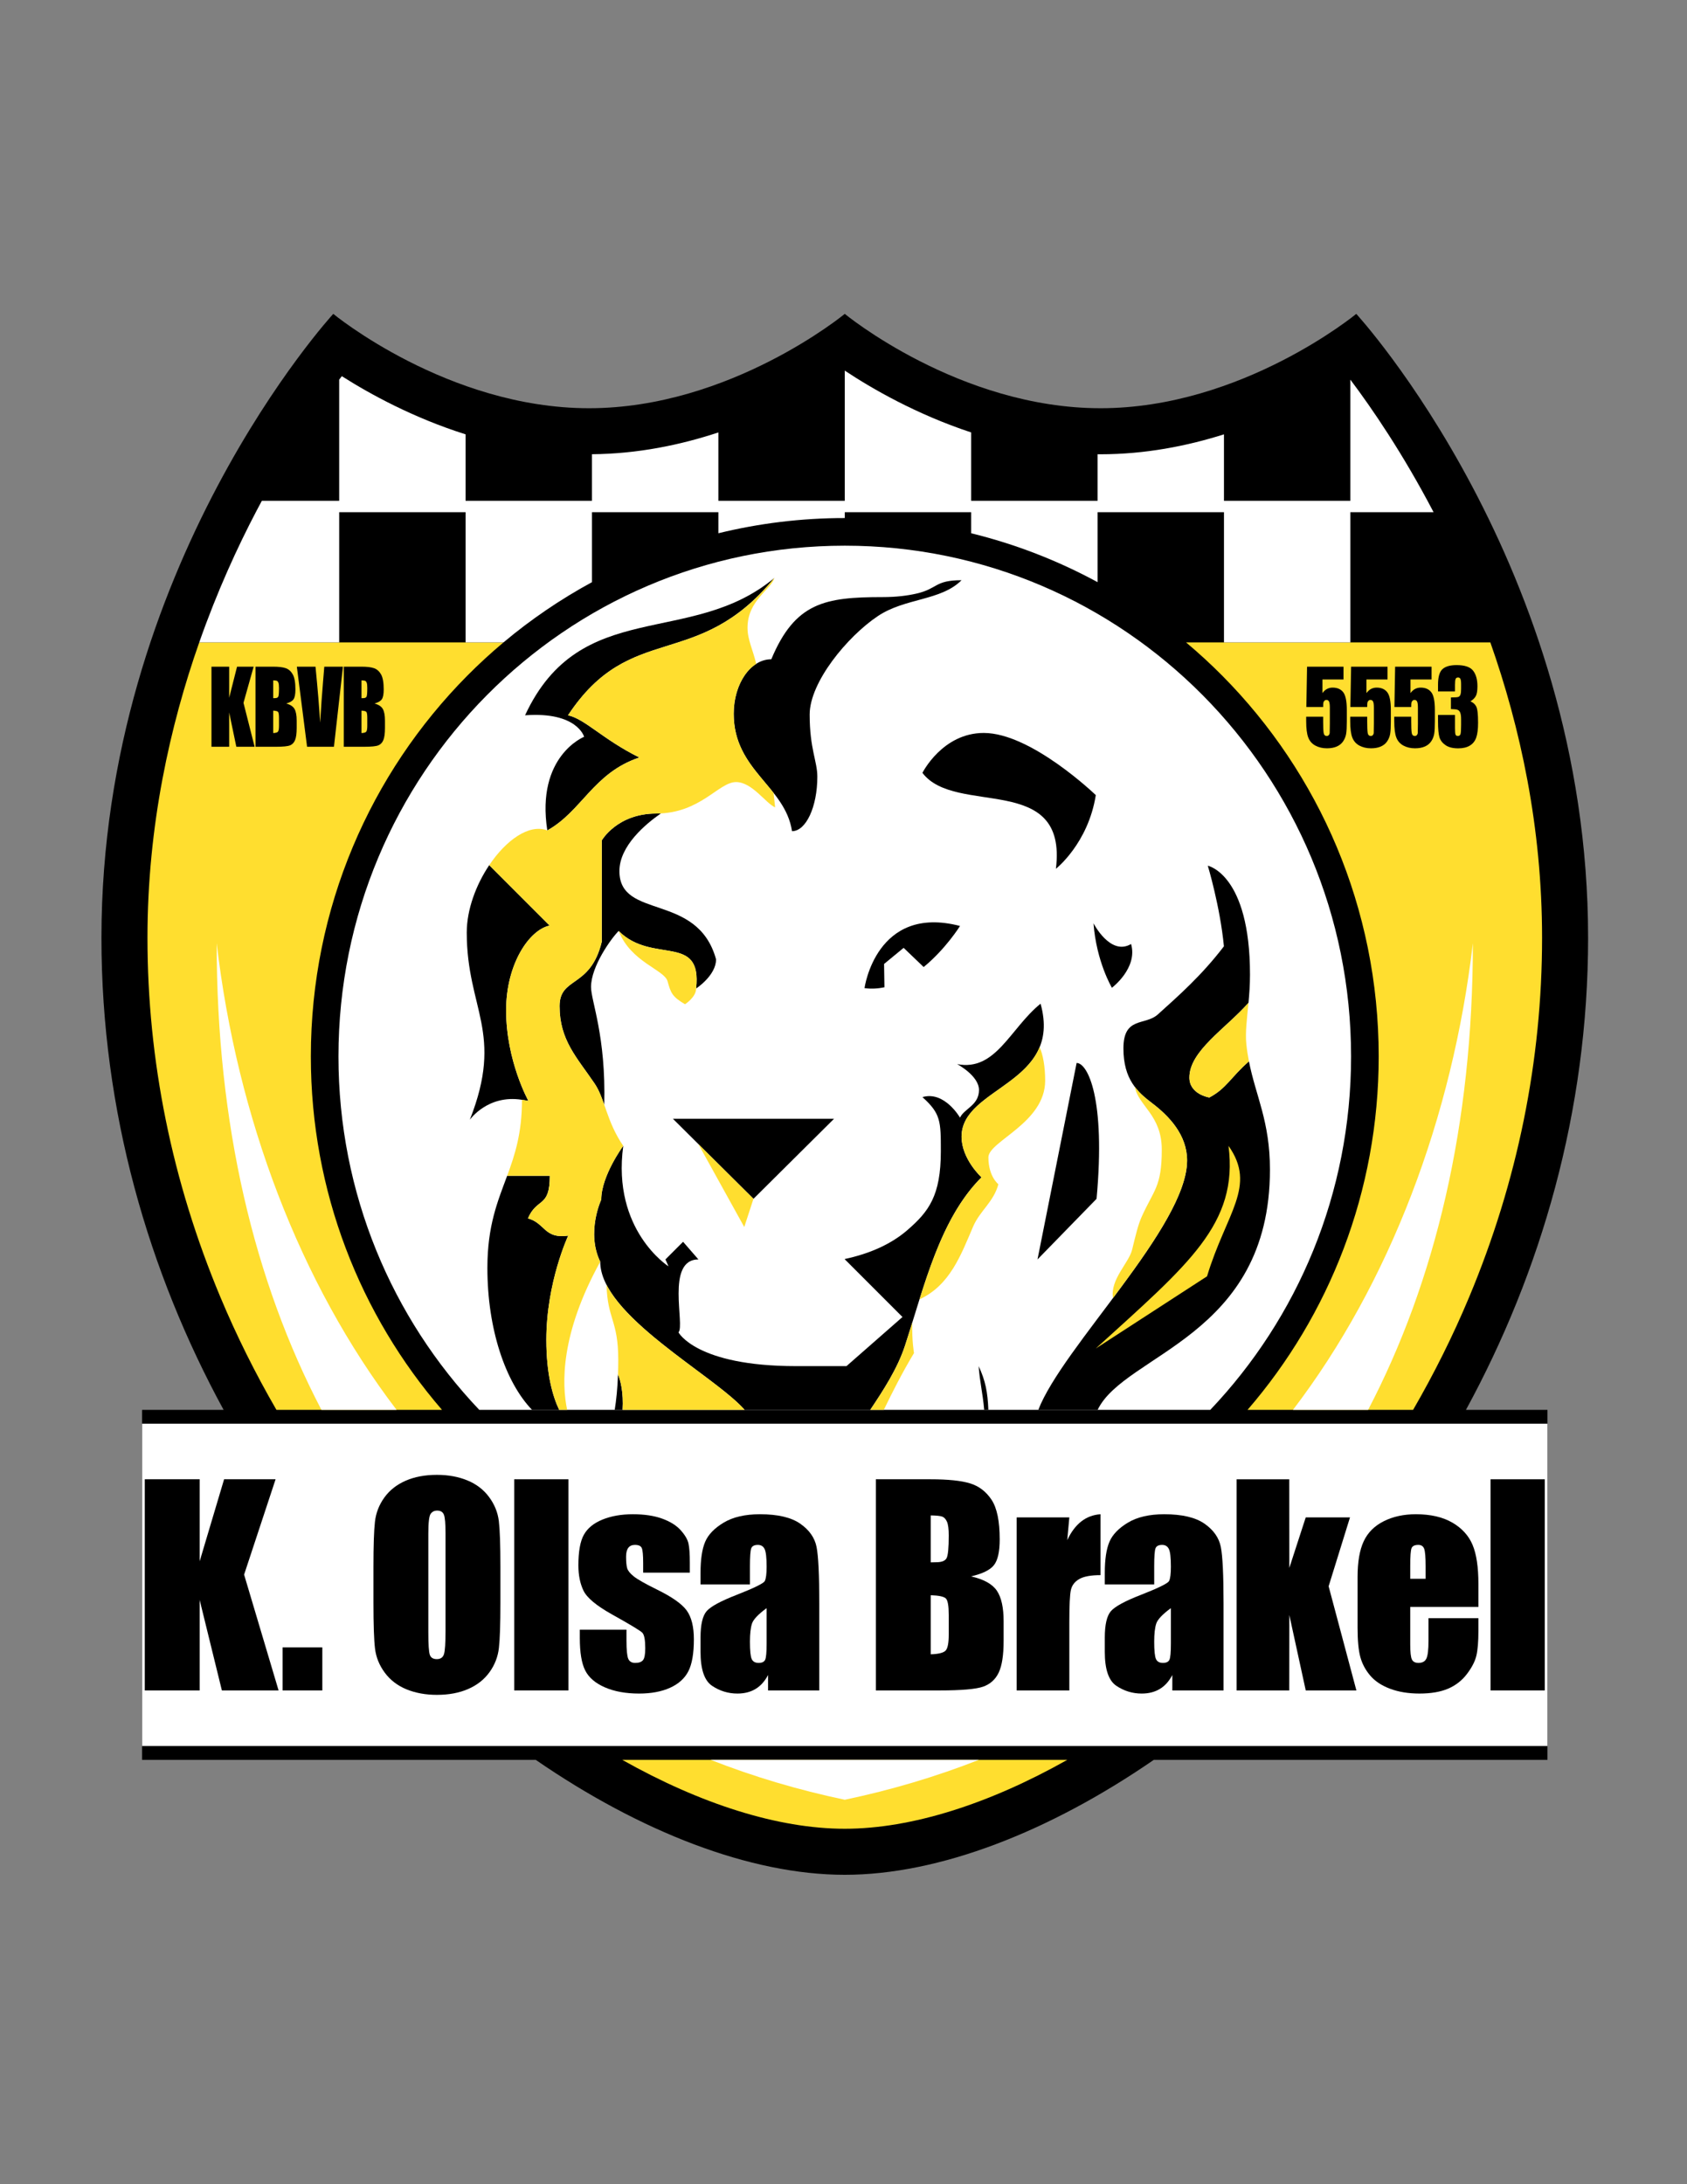 <?xml version="1.0" encoding="iso-8859-1"?>
<!-- Generator: Adobe Illustrator 24.0.1, SVG Export Plug-In . SVG Version: 6.00 Build 0)  -->
<svg version="1.1" id="Layer_1" xmlns="http://www.w3.org/2000/svg" xmlns:xlink="http://www.w3.org/1999/xlink" x="0px" y="0px"
	 viewBox="0 0 612 792" style="enable-background:new 0 0 612 792;" xml:space="preserve">
<rect x="0" y="0" width="612" height="792" fill="#808080" stroke="none"/>
<path d="M576.122,340.042c0-134.826-84.102-226.229-84.102-226.229s-41.497,34.212-92.779,34.212
	c-51.282,0-92.78-34.212-92.78-34.212s-41.498,34.212-92.78,34.212c-51.282,0-92.779-34.212-92.779-34.212
	S36.8,205.216,36.8,340.042c0,63.013,17.131,121.299,44.316,171.184H51.544v126.902h142.802
	c37.866,26.063,77.811,41.684,112.115,41.684s74.249-15.622,112.115-41.684h142.803V511.226h-29.573
	C558.991,461.342,576.122,403.056,576.122,340.042z"/>
<path style="fill:#FFFFFF;" d="M173.869,511.226c-31.64-33.279-51.081-78.402-51.084-128.155
	c0.002-51.171,20.562-97.447,53.813-130.973c33.258-33.52,79.138-54.229,129.863-54.23c50.723,0.001,96.603,20.71,129.863,54.23
	c33.25,33.526,53.808,79.802,53.811,130.973c-0.003,49.753-19.442,94.876-51.082,128.155H173.869z"/>
<path style="fill:#FFDE2F;" d="M306.461,663.115c-24.243,0-52.406-9.033-80.733-24.987h161.467
	C358.866,654.083,330.704,663.115,306.461,663.115z"/>
<rect x="51.544" y="516.235" style="fill:#FFFFFF;" width="509.835" height="116.884"/>
<path d="M99.974,536.397l-11.42,34.568l12.508,41.992h-20.57l-8.063-32.818v32.818H52.52v-76.56h19.909v29.744l8.866-29.744H99.974z
	"/>
<path d="M116.93,597.352v15.605h-14.423v-15.605H116.93z"/>
<path d="M181.534,581.227c0,7.692-0.182,13.139-0.544,16.338c-0.363,3.2-1.497,6.124-3.404,8.772
	c-1.908,2.648-4.485,4.682-7.732,6.1c-3.248,1.418-7.03,2.128-11.349,2.128c-4.099,0-7.779-0.67-11.042-2.01
	c-3.263-1.339-5.887-3.349-7.873-6.029c-1.986-2.679-3.168-5.595-3.546-8.749c-0.378-3.152-0.567-8.669-0.567-16.551v-13.099
	c0-7.692,0.181-13.138,0.544-16.338c0.362-3.199,1.497-6.123,3.404-8.772c1.907-2.648,4.484-4.681,7.732-6.1
	c3.247-1.418,7.03-2.128,11.349-2.128c4.098,0,7.779,0.67,11.042,2.01c3.263,1.34,5.887,3.35,7.874,6.029
	c1.986,2.68,3.168,5.596,3.546,8.748c0.378,3.153,0.567,8.67,0.567,16.551V581.227z M161.626,556.069
	c0-3.562-0.197-5.84-0.591-6.833c-0.395-0.993-1.206-1.49-2.435-1.49c-1.04,0-1.837,0.402-2.388,1.206
	c-0.552,0.804-0.828,3.176-0.828,7.117v35.75c0,4.445,0.181,7.188,0.544,8.228c0.362,1.04,1.206,1.561,2.53,1.561
	c1.355,0,2.223-0.599,2.601-1.797c0.378-1.198,0.567-4.05,0.567-8.559V556.069z"/>
<path d="M206.223,536.397v76.56h-19.672v-76.56H206.223z"/>
<path d="M250.253,570.256h-16.929v-3.405c0-2.9-0.166-4.736-0.497-5.509c-0.33-0.772-1.158-1.158-2.482-1.158
	c-1.072,0-1.876,0.355-2.412,1.064c-0.537,0.709-0.804,1.773-0.804,3.192c0,1.923,0.134,3.333,0.402,4.232
	c0.267,0.898,1.071,1.884,2.412,2.955c1.339,1.072,4.09,2.633,8.252,4.682c5.548,2.712,9.189,5.266,10.923,7.661
	c1.733,2.397,2.601,5.88,2.601,10.451c0,5.107-0.662,8.961-1.986,11.562c-1.324,2.601-3.539,4.604-6.644,6.006
	c-3.105,1.402-6.85,2.104-11.231,2.104c-4.855,0-9.008-0.756-12.46-2.269c-3.452-1.513-5.825-3.562-7.117-6.147
	c-1.294-2.585-1.939-6.494-1.939-11.728v-3.026h16.929v3.972c0,3.374,0.213,5.565,0.638,6.573c0.426,1.009,1.269,1.513,2.53,1.513
	c1.355,0,2.301-0.338,2.837-1.017c0.536-0.677,0.804-2.104,0.804-4.279c0-2.995-0.347-4.871-1.041-5.628
	c-0.725-0.756-4.43-2.995-11.113-6.715c-5.612-3.152-9.032-6.013-10.261-8.583c-1.23-2.569-1.844-5.619-1.844-9.15
	c0-5.012,0.662-8.708,1.986-11.089c1.324-2.38,3.57-4.216,6.739-5.509c3.168-1.292,6.849-1.938,11.041-1.938
	c4.162,0,7.7,0.528,10.617,1.584c2.915,1.057,5.154,2.452,6.715,4.185c1.561,1.734,2.506,3.342,2.837,4.823
	c0.331,1.482,0.496,3.799,0.496,6.952V570.256z"/>
<path d="M272.057,574.512h-17.922v-4.208c0-4.855,0.559-8.599,1.679-11.231c1.119-2.632,3.365-4.957,6.739-6.975
	c3.373-2.017,7.755-3.026,13.146-3.026c6.462,0,11.333,1.143,14.612,3.428c3.278,2.286,5.249,5.092,5.911,8.417
	c0.662,3.326,0.993,10.175,0.993,20.546v31.494H278.63v-5.592c-1.167,2.243-2.672,3.925-4.516,5.045
	c-1.844,1.121-4.043,1.682-6.597,1.682c-3.342,0-6.408-0.938-9.198-2.813c-2.79-1.875-4.185-5.982-4.185-12.318v-5.155
	c0-4.697,0.74-7.897,2.223-9.599c1.482-1.703,5.154-3.688,11.018-5.958c6.273-2.459,9.63-4.114,10.072-4.965
	c0.441-0.851,0.662-2.584,0.662-5.202c0-3.278-0.245-5.414-0.733-6.408c-0.489-0.993-1.3-1.489-2.435-1.489
	c-1.293,0-2.097,0.418-2.412,1.253c-0.315,0.836-0.473,3.003-0.473,6.502V574.512z M278.11,583.118
	c-3.058,2.239-4.832,4.114-5.32,5.628c-0.489,1.513-0.733,3.688-0.733,6.526c0,3.247,0.213,5.343,0.638,6.289
	c0.426,0.946,1.269,1.419,2.53,1.419c1.197,0,1.978-0.37,2.341-1.111c0.362-0.74,0.543-2.688,0.543-5.84V583.118z"/>
<path d="M317.746,536.397h19.861c6.273,0,11.025,0.488,14.257,1.465c3.231,0.977,5.84,2.953,7.826,5.931
	c1.986,2.978,2.979,7.773,2.979,14.39c0,4.474-0.702,7.593-2.104,9.357c-1.403,1.764-4.17,3.119-8.299,4.064
	c4.603,1.041,7.724,2.768,9.363,5.181c1.639,2.413,2.459,6.112,2.459,11.096v7.097c0,5.174-0.591,9.007-1.773,11.498
	c-1.182,2.492-3.066,4.195-5.651,5.11c-2.586,0.915-7.882,1.372-15.889,1.372h-23.029V536.397z M337.654,549.496v17.024
	c0.851-0.031,1.513-0.047,1.986-0.047c1.955,0,3.199-0.48,3.736-1.442c0.536-0.961,0.804-3.712,0.804-8.251
	c0-2.396-0.221-4.074-0.662-5.037c-0.442-0.961-1.017-1.567-1.726-1.82C341.082,549.67,339.703,549.528,337.654,549.496z
	 M337.654,578.437v21.422c2.805-0.095,4.594-0.536,5.367-1.324c0.772-0.788,1.158-2.727,1.158-5.816v-7.141
	c0-3.278-0.347-5.265-1.04-5.958C342.446,578.926,340.617,578.531,337.654,578.437z"/>
<path d="M387.926,550.206l-0.757,8.252c2.774-5.91,6.794-9.039,12.059-9.387v22.083c-3.499,0-6.069,0.473-7.708,1.419
	c-1.64,0.946-2.648,2.263-3.026,3.949c-0.379,1.687-0.567,5.573-0.567,11.657v24.779h-19.104v-62.751H387.926z"/>
<path d="M418.714,574.512h-17.922v-4.208c0-4.855,0.56-8.599,1.679-11.231c1.119-2.632,3.365-4.957,6.739-6.975
	c3.373-2.017,7.755-3.026,13.146-3.026c6.462,0,11.333,1.143,14.612,3.428c3.278,2.286,5.249,5.092,5.911,8.417
	c0.662,3.326,0.993,10.175,0.993,20.546v31.494h-18.584v-5.592c-1.167,2.243-2.672,3.925-4.516,5.045
	c-1.844,1.121-4.043,1.682-6.597,1.682c-3.342,0-6.408-0.938-9.198-2.813c-2.79-1.875-4.185-5.982-4.185-12.318v-5.155
	c0-4.697,0.74-7.897,2.223-9.599c1.482-1.703,5.154-3.688,11.018-5.958c6.273-2.459,9.63-4.114,10.073-4.965
	c0.441-0.851,0.662-2.584,0.662-5.202c0-3.278-0.245-5.414-0.733-6.408c-0.489-0.993-1.3-1.489-2.435-1.489
	c-1.293,0-2.097,0.418-2.412,1.253c-0.316,0.836-0.473,3.003-0.473,6.502V574.512z M424.767,583.118
	c-3.058,2.239-4.832,4.114-5.32,5.628c-0.489,1.513-0.733,3.688-0.733,6.526c0,3.247,0.213,5.343,0.638,6.289
	c0.426,0.946,1.269,1.419,2.53,1.419c1.198,0,1.978-0.37,2.341-1.111c0.362-0.74,0.543-2.688,0.543-5.84V583.118z"/>
<path d="M489.746,550.206l-7.755,24.992l10.072,37.76h-18.372l-5.958-27.35l-0.024,27.35h-19.105v-76.56h19.105l0.024,32.139
	l5.958-18.331H489.746z"/>
<path d="M536.329,582.692h-24.732v13.572c0,2.837,0.205,4.667,0.615,5.486c0.409,0.82,1.198,1.229,2.364,1.229
	c1.45,0,2.419-0.544,2.908-1.632c0.489-1.087,0.733-3.192,0.733-6.313v-8.275h18.111v4.634c0,3.878-0.245,6.857-0.733,8.938
	c-0.489,2.081-1.632,4.303-3.429,6.668c-1.797,2.364-4.075,4.138-6.833,5.32c-2.759,1.182-6.218,1.773-10.38,1.773
	c-4.036,0-7.598-0.583-10.687-1.749c-3.09-1.166-5.494-2.766-7.211-4.8c-1.719-2.033-2.908-4.272-3.57-6.715
	c-0.662-2.443-0.993-5.998-0.993-10.664v-18.3c0-5.486,0.74-9.813,2.223-12.981c1.482-3.168,3.909-5.595,7.282-7.282
	c3.373-1.686,7.25-2.53,11.633-2.53c5.359,0,9.781,1.017,13.265,3.05c3.483,2.034,5.926,4.729,7.33,8.086
	c1.402,3.357,2.105,8.079,2.105,14.163V582.692z M517.177,572.479v-4.587c0-3.247-0.174-5.344-0.52-6.29
	c-0.348-0.946-1.057-1.419-2.128-1.419c-1.324,0-2.145,0.402-2.46,1.206c-0.315,0.804-0.473,2.972-0.473,6.503v4.587H517.177z"/>
<path d="M560.402,536.397v76.56H540.73v-76.56H560.402z"/>
<path style="fill:#FFDE2F;" d="M443.435,245.041c35.04,35.317,56.72,84.147,56.718,138.03
	c0.001,49.026-17.951,93.867-47.581,128.155h60.063c7.669-13.243,14.491-26.924,20.322-40.856
	c17.562-41.957,26.466-85.806,26.466-130.328c0-40.181-7.926-76.368-18.768-107.11H430.262
	C434.835,236.768,439.234,240.805,443.435,245.041z"/>
<path style="fill:#FFDE2F;" d="M53.498,340.042c0,44.522,8.904,88.371,26.466,130.328c5.831,13.933,12.651,27.613,20.322,40.856
	h60.061c-29.629-34.288-47.581-79.129-47.58-128.155c-0.002-53.882,21.677-102.712,56.717-138.03
	c4.201-4.236,8.601-8.273,13.175-12.109H72.277C61.728,262.955,53.498,299.393,53.498,340.042z"/>
<path d="M487.383,241.741v4.646h-7.639v4.933c0.956-1.328,2.185-1.991,3.69-1.991c1.697,0,2.98,0.559,3.849,1.677
	c0.869,1.119,1.304,3.268,1.304,6.448v4.144c0,2.057-0.084,3.567-0.251,4.529c-0.168,0.963-0.527,1.854-1.076,2.673
	c-0.548,0.819-1.314,1.447-2.294,1.883c-0.98,0.436-2.177,0.655-3.59,0.655c-1.586,0-2.983-0.326-4.192-0.978
	c-1.21-0.651-2.069-1.624-2.577-2.915c-0.508-1.292-0.762-3.288-0.762-5.991v-1.579h6.16v1.811c0,1.878,0.055,3.211,0.168,4
	c0.111,0.79,0.497,1.184,1.158,1.184c0.305,0,0.551-0.113,0.74-0.341c0.188-0.227,0.29-0.472,0.305-0.735
	c0.016-0.263,0.033-1.405,0.053-3.426v-5.758c0-1.087-0.096-1.829-0.289-2.224c-0.193-0.395-0.514-0.592-0.961-0.592
	c-0.285,0-0.523,0.102-0.717,0.305c-0.193,0.204-0.318,0.421-0.373,0.654c-0.057,0.233-0.084,0.775-0.084,1.624h-6.099l0.259-14.637
	H487.383z"/>
<path d="M503.358,241.741v4.646h-7.639v4.933c0.956-1.328,2.185-1.991,3.69-1.991c1.697,0,2.98,0.559,3.849,1.677
	c0.869,1.119,1.304,3.268,1.304,6.448v4.144c0,2.057-0.084,3.567-0.251,4.529c-0.168,0.963-0.527,1.854-1.075,2.673
	c-0.549,0.819-1.313,1.447-2.294,1.883c-0.981,0.436-2.178,0.655-3.591,0.655c-1.586,0-2.983-0.326-4.192-0.978
	c-1.21-0.651-2.069-1.624-2.577-2.915c-0.508-1.292-0.762-3.288-0.762-5.991v-1.579h6.16v1.811c0,1.878,0.056,3.211,0.168,4
	c0.112,0.79,0.498,1.184,1.159,1.184c0.305,0,0.551-0.113,0.739-0.341c0.188-0.227,0.29-0.472,0.305-0.735
	c0.015-0.263,0.032-1.405,0.053-3.426v-5.758c0-1.087-0.096-1.829-0.289-2.224c-0.193-0.395-0.514-0.592-0.961-0.592
	c-0.284,0-0.523,0.102-0.716,0.305c-0.193,0.204-0.318,0.421-0.374,0.654c-0.056,0.233-0.084,0.775-0.084,1.624h-6.099l0.259-14.637
	H503.358z"/>
<path d="M519.333,241.741v4.646h-7.639v4.933c0.956-1.328,2.185-1.991,3.69-1.991c1.697,0,2.98,0.559,3.849,1.677
	c0.869,1.119,1.304,3.268,1.304,6.448v4.144c0,2.057-0.084,3.567-0.252,4.529c-0.168,0.963-0.526,1.854-1.075,2.673
	c-0.549,0.819-1.313,1.447-2.294,1.883c-0.981,0.436-2.178,0.655-3.59,0.655c-1.586,0-2.983-0.326-4.192-0.978
	c-1.21-0.651-2.069-1.624-2.577-2.915c-0.508-1.292-0.763-3.288-0.763-5.991v-1.579h6.16v1.811c0,1.878,0.056,3.211,0.168,4
	c0.112,0.79,0.497,1.184,1.159,1.184c0.305,0,0.551-0.113,0.74-0.341c0.187-0.227,0.289-0.472,0.305-0.735
	c0.016-0.263,0.033-1.405,0.053-3.426v-5.758c0-1.087-0.096-1.829-0.289-2.224c-0.193-0.395-0.514-0.592-0.961-0.592
	c-0.285,0-0.523,0.102-0.717,0.305c-0.193,0.204-0.318,0.421-0.373,0.654c-0.056,0.233-0.084,0.775-0.084,1.624h-6.098l0.259-14.637
	H519.333z"/>
<path d="M533.433,254.324c0.936,0.371,1.632,0.978,2.089,1.821c0.458,0.844,0.686,2.821,0.686,5.931
	c0,2.309-0.224,4.102-0.671,5.375c-0.447,1.274-1.22,2.243-2.317,2.907c-1.098,0.665-2.505,0.996-4.224,0.996
	c-1.952,0-3.483-0.385-4.597-1.157c-1.113-0.771-1.845-1.715-2.195-2.834c-0.351-1.118-0.526-3.058-0.526-5.821v-2.296h6.16v4.718
	c0,1.255,0.063,2.054,0.19,2.395c0.127,0.341,0.409,0.511,0.846,0.511c0.478,0,0.793-0.215,0.946-0.646
	c0.152-0.43,0.228-1.554,0.228-3.372v-2.009c0-1.112-0.107-1.925-0.319-2.439c-0.214-0.514-0.529-0.852-0.946-1.014
	c-0.417-0.161-1.225-0.253-2.424-0.278v-4.215c1.463,0,2.369-0.065,2.714-0.197c0.345-0.131,0.594-0.418,0.747-0.861
	c0.152-0.442,0.228-1.136,0.228-2.081v-1.614c0-1.016-0.089-1.686-0.267-2.009c-0.178-0.323-0.455-0.484-0.831-0.484
	c-0.427,0-0.719,0.17-0.877,0.511c-0.158,0.341-0.236,1.067-0.236,2.18v2.385h-6.16v-2.475c0-2.773,0.539-4.648,1.616-5.623
	c1.077-0.975,2.79-1.462,5.138-1.462c2.938,0,4.929,0.675,5.976,2.025c1.047,1.35,1.571,3.227,1.571,5.628
	c0,1.626-0.188,2.8-0.564,3.523C535.039,253.066,534.378,253.726,533.433,254.324z"/>
<path d="M92.014,241.741l-3.682,13.112l4.033,15.928h-6.632l-2.599-12.448v12.448h-6.419v-29.04h6.419v11.283l2.858-11.283H92.014z"
	/>
<path d="M92.689,241.741h6.403c2.022,0,3.555,0.185,4.597,0.556c1.042,0.37,1.883,1.12,2.523,2.25c0.64,1.129,0.96,2.948,0.96,5.458
	c0,1.698-0.227,2.881-0.678,3.549c-0.453,0.669-1.344,1.183-2.676,1.541c1.484,0.395,2.49,1.05,3.018,1.965
	c0.528,0.916,0.793,2.319,0.793,4.209v2.692c0,1.962-0.191,3.417-0.572,4.361c-0.381,0.946-0.989,1.591-1.822,1.939
	c-0.833,0.346-2.541,0.52-5.123,0.52h-7.425V241.741z M99.108,246.709v6.457c0.274-0.011,0.487-0.018,0.64-0.018
	c0.63,0,1.031-0.182,1.204-0.547c0.173-0.364,0.259-1.408,0.259-3.13c0-0.908-0.071-1.545-0.214-1.91
	c-0.142-0.365-0.328-0.595-0.556-0.691C100.213,246.775,99.769,246.722,99.108,246.709z M99.108,257.686v8.126
	c0.904-0.036,1.48-0.203,1.73-0.502c0.248-0.298,0.373-1.034,0.373-2.206v-2.708c0-1.244-0.112-1.997-0.335-2.26
	C100.652,257.872,100.063,257.723,99.108,257.686z"/>
<path d="M124.414,241.741l-3.267,29.04h-9.75l-3.708-29.04h6.768c0.787,7.999,1.349,14.768,1.685,20.305
	c0.331-5.596,0.684-10.564,1.056-14.905l0.446-5.4H124.414z"/>
<path d="M124.716,241.741h6.403c2.022,0,3.555,0.185,4.597,0.556c1.042,0.37,1.883,1.12,2.524,2.25
	c0.64,1.129,0.96,2.948,0.96,5.458c0,1.698-0.227,2.881-0.678,3.549c-0.453,0.669-1.344,1.183-2.676,1.541
	c1.484,0.395,2.49,1.05,3.018,1.965c0.528,0.916,0.793,2.319,0.793,4.209v2.692c0,1.962-0.191,3.417-0.571,4.361
	c-0.382,0.946-0.989,1.591-1.822,1.939c-0.834,0.346-2.542,0.52-5.123,0.52h-7.425V241.741z M131.134,246.709v6.457
	c0.275-0.011,0.488-0.018,0.641-0.018c0.63,0,1.031-0.182,1.204-0.547c0.173-0.364,0.259-1.408,0.259-3.13
	c0-0.908-0.071-1.545-0.214-1.91c-0.142-0.365-0.328-0.595-0.556-0.691C132.239,246.775,131.795,246.722,131.134,246.709z
	 M131.134,257.686v8.126c0.905-0.036,1.481-0.203,1.731-0.502c0.249-0.298,0.374-1.034,0.374-2.206v-2.708
	c0-1.244-0.112-1.997-0.335-2.26C132.679,257.872,132.089,257.723,131.134,257.686z"/>
<path style="fill:#FFFFFF;" d="M520.062,185.722c-11.189-21.385-22.424-37.756-30.188-48.059v43.935h-45.853v-24.101
	c-13.497,4.264-28.66,7.225-44.78,7.225c-0.36,0-0.714-0.012-1.073-0.015v16.891h-45.853v-24.793
	c-19.914-6.58-36.005-15.885-45.854-22.416v47.208h-45.854v-24.793c-13.729,4.536-29.276,7.767-45.853,7.902v16.891h-45.854v-24.101
	c-18.907-5.975-34.538-14.513-44.897-21.095c-0.309,0.405-0.635,0.838-0.955,1.264v43.932H94.994c-0.63,1.167-1.26,2.342-1.89,3.54
	c-6.901,13.126-14.306,29.237-20.826,47.794h50.771v-47.21h45.853v47.21h13.758c9.908-8.308,20.659-15.631,32.096-21.84v-25.37
	h45.853v7.64c14.703-3.599,30.058-5.516,45.854-5.515v-2.125h45.854v7.641c16.173,3.959,31.553,9.966,45.853,17.73v-25.371h45.854
	v47.21h45.853v-47.21H520.062z"/>
<path d="M266.173,258.813c0,20.593,18.646,26.16,21.15,42.579c5.076,0,9.184-8.838,9.184-19.759c0-5.566-2.783-10.082-2.783-22.542
	c0-11.688,13.616-28.253,24.725-35.686c9.933-6.646,22.863-5.502,30.377-13.016c-9.88,0-8.519,3.089-16.482,4.879
	c-3.247,0.73-7.191,1.244-12.182,1.244c-20.92,0-31.726,1.948-40.353,22.542C272.272,239.054,266.173,247.892,266.173,258.813z"/>
<path d="M252.536,358.442c0,0,7.236-4.729,7.236-10.575c-6.739-24.429-35.065-14.193-35.065-32.003
	c0-9.189,9.568-17.128,15.097-20.95c-0.576,0.031-1.138,0.078-1.739,0.078c-14.193,0-19.758,9.74-19.758,9.74v36.735
	C214.192,358.502,203,353.99,203,364.844c0,12.315,6.27,18.575,12.68,28.014c1.52,2.238,2.509,4.836,3.519,7.702
	c0.682-24.851-4.788-37.577-4.788-42.674c0-7.428,7.25-17.546,10.018-20.315C236.674,349.816,254.764,338.17,252.536,358.442z"/>
<path d="M328.325,487.886c7.039-21.609,12.589-45.836,27.736-60.983c0,0-7.235-6.597-7.235-14.75
	c0-18.159,36.804-18.994,28.664-48.215c-11.062,8.975-16.265,24.645-30.264,21.916c0,0,7.931,4.2,7.931,9.392
	c0,5.538-5.427,6.784-6.888,10.019c0,0-5.636-9.81-13.636-7.444c6.679,5.983,6.679,8.775,6.679,19.621
	c0,16.141-4.376,21.885-12.163,28.621c-5.818,5.033-13.54,8.515-22.763,10.479l21.011,21.011l-20.315,17.81h-18.367
	c-36.179,0-42.579-12.245-42.579-12.245c2.437-2.437-4.731-26.438,7.235-26.438l-5.565-6.401l-6.401,6.401l1.113,2.505
	c0,0-20.593-13.08-16.419-43.693c0,0-7.977,10.854-7.977,19.481c0,0-5.547,11.854-0.372,22.542c0,19.483,41.153,40.982,52.382,53.71
	h45.572C320.336,504.297,325.585,496.298,328.325,487.886z"/>
<path d="M211.906,267.162c0,0-17.533,6.957-13.358,33.952c12.523-6.929,16.698-20.872,33.396-26.439
	c-13.358-6.631-19.714-13.978-25.881-15.306c22.82-34.508,46.753-15.585,74.861-49.814c-30.334,25.324-70.409,6.679-90.446,49.814
	C209.401,257.979,211.906,267.162,211.906,267.162z"/>
<path d="M170.439,406.031c0,0,6.459-9.241,18.924-7.236l2.319,0.374c0,0-8.076-14.49-8.076-32.848
	c0-16.767,8.393-29.16,15.775-30.699l-21.907-21.907c-4.774,7.11-8.149,16.11-8.149,24.412
	C169.327,365.957,182.963,374.305,170.439,406.031z"/>
<path d="M198.199,485.832c0-20.882,7.932-37.778,7.932-37.778c-8.767,1.252-8.277-4.52-14.61-6.262
	c3.33-7.713,7.931-3.653,7.931-15.445h-15.469c-3.407,9.204-7.172,18.01-7.172,33.421c0,22.161,6.538,41.43,16.204,51.459h9.839
	C200.47,506.231,198.199,498.228,198.199,485.832z"/>
<polygon points="302.56,405.683 244.118,405.683 273.339,434.695 "/>
<path d="M224.197,498.338c-0.182,5.124-0.624,9.375-1.196,12.888h2.852C226.229,504.868,225.114,500.646,224.197,498.338z"/>
<path d="M335.079,350.654c8.033-6.57,13.19-14.893,13.19-14.893c-30.473-7.931-34.647,22.542-34.647,22.542
	c2.481,0.325,4.898,0.179,7.231-0.307l-0.135-8.459l7.097-5.844L335.079,350.654z"/>
<path d="M390.57,385.437l-14.193,71.243l21.428-21.985C401.145,398.238,394.57,385.437,390.57,385.437z"/>
<path d="M334.633,280.242c11.966,15.863,52.753-0.483,48.423,34.787c0,0,11.697-9.175,14.471-26.716
	c0,0-23.376-22.542-40.631-22.542C341.869,265.771,334.633,280.242,334.633,280.242z"/>
<path d="M403.372,358.164c0,0,9.462-7.095,6.958-15.863c-7.538,4.454-13.636-7.514-13.636-7.514
	C397.746,348.762,403.372,358.164,403.372,358.164z"/>
<path d="M460.701,424.12c0-17.587-5.129-26.59-7.618-39.274c-6.604,5.763-8.126,9.81-14.367,13.114c0,0-7.236-1.113-7.236-7.236
	c0-9.665,13.236-17.785,21.442-27.112c0.292-3.12,0.543-6.483,0.543-10.179c0-36.457-15.306-39.518-15.306-39.518
	s4.457,14.75,5.844,29.221c-8.003,10.499-16.458,17.936-23.966,24.701c-4.632,4.173-12.49,0.624-12.49,12.313
	c0,11.241,5.096,15.851,10.5,19.945c6.103,4.621,12.598,11.501,12.598,20.685c0,23.868-45.26,67.747-53.973,90.446h21.521
	C407.912,490.864,460.701,484.85,460.701,424.12z"/>
<path d="M355.033,495.385c0.39,5.668,1.466,9.596,2.006,15.841h1.514C358.295,504.777,357.483,500.617,355.033,495.385z"/>
<path style="fill:#FFDE2F;" d="M217.75,457.516c-5.176-10.688,0.372-22.542,0.372-22.542c0-8.628,7.977-19.481,7.977-19.481
	c-6.122-8.905-6.545-16.93-10.419-22.635c-6.409-9.439-12.68-15.7-12.68-28.014c0-10.853,11.192-6.342,15.307-23.377v-36.735
	c0,0,5.566-9.74,19.758-9.74c15.998,0,22.636-11.411,28.943-11.411c5.844,0,10.681,7.62,14.193,9.184c0,0-0.212-2.004-0.574-5.255
	c-6.254-7.988-14.454-15.038-14.454-28.696c0-8.094,3.354-15.034,8.157-18.089c-1.164-5.078-3.147-8.709-3.147-13.08
	c0-9.998,8.579-13.866,9.741-18.088c-28.108,34.229-52.042,15.306-74.861,49.814c6.167,1.328,12.523,8.675,25.881,15.306
	c-16.698,5.566-20.872,19.51-33.396,26.439c-6.563-2.502-14.963,3.504-21.072,12.602l21.907,21.907
	c-7.383,1.539-15.775,13.932-15.775,30.699c0,18.358,8.076,32.848,8.076,32.848l-2.319-0.374c0,12.083-2.568,19.953-5.381,27.551
	h15.469c0,11.792-4.602,7.732-7.931,15.445c6.333,1.742,5.844,7.514,14.61,6.262c0,0-7.932,16.897-7.932,37.778
	c0,12.396,2.271,20.4,4.655,25.394h2.9C203.746,501.862,203.285,483.7,217.75,457.516z"/>
<path style="fill:#FFDE2F;" d="M242.176,355.816c1.172,4.209,1.637,5.57,6.325,8.331c0,0,4.035-2.552,4.035-5.705
	c2.228-20.272-15.862-8.626-28.107-20.872C228.881,348.911,241.002,351.607,242.176,355.816z"/>
<path style="fill:#FFDE2F;" d="M353.022,444.763c2.473-5.76,7.447-8.909,9.163-15.355c0,0-3.619-2.784-3.619-9.741
	c0-5.844,20.594-12.446,20.594-27.829c0-5.076-0.803-9.53-2.019-12.113c-6.074,14.659-28.315,18.31-28.315,32.429
	c0,8.153,7.235,14.75,7.235,14.75c-11.309,11.31-17.268,27.68-22.491,44.244C344.64,466.037,348.62,455.014,353.022,444.763z"/>
<path style="fill:#FFDE2F;" d="M220.046,465.917c0.304,12.501,4.244,12.745,4.244,27.219c0,1.83-0.034,3.555-0.092,5.201
	c0.917,2.309,2.032,6.53,1.656,12.888h44.291C260.506,500.308,228.856,482.935,220.046,465.917z"/>
<path style="fill:#FFDE2F;" d="M331.572,490.632c0,0-0.794-4.537-0.625-11.044c-0.865,2.792-1.73,5.566-2.621,8.298
	c-2.74,8.412-7.989,16.411-12.621,23.34h4.915C323.52,505.203,327.473,497.417,331.572,490.632z"/>
<polygon style="fill:#FFDE2F;" points="269.999,444.922 273.339,434.695 253.335,414.834 "/>
<path style="fill:#FFDE2F;" d="M438.716,397.96c6.24-3.304,7.763-7.352,14.367-13.114c-0.382-1.943-0.705-3.966-0.935-6.127
	c-0.464-4.373,0.23-9.297,0.774-15.106c-8.206,9.327-21.442,17.447-21.442,27.112C431.48,396.847,438.716,397.96,438.716,397.96z"/>
<path style="fill:#FFDE2F;" d="M430.645,420.78c0-9.184-6.496-16.064-12.598-20.685c-2.299-1.741-4.537-3.581-6.355-5.979
	c1.292,6.903,9.77,10.173,9.77,22.768c0,13.542-2.906,14.52-7.333,24.421c-1.257,2.812-2.199,6.782-3.412,11.782
	c-1.192,4.911-8.038,10.814-6.952,17.591C417.339,452.538,430.645,433.717,430.645,420.78z"/>
<path style="fill:#FFDE2F;" d="M445.673,415.493c3.618,28.386-14.471,42.857-48.146,73.47l40.354-26.16
	C444.838,439.792,456.043,430.17,445.673,415.493z"/>
<path style="fill:#FFFFFF;" d="M306.461,652.6c16.914-3.552,33.161-8.39,48.646-14.471h-97.292
	C273.3,644.21,289.547,649.048,306.461,652.6z"/>
<path style="fill:#FFFFFF;" d="M469.054,511.226h27.257c24.39-46.642,38.008-103.428,38.008-169.203
	C526.896,405.307,504.106,465.299,469.054,511.226z"/>
<path style="fill:#FFFFFF;" d="M78.603,342.023c0,65.775,13.618,122.562,38.007,169.203h27.257
	C108.815,465.299,86.026,405.307,78.603,342.023z"/>
</svg>
